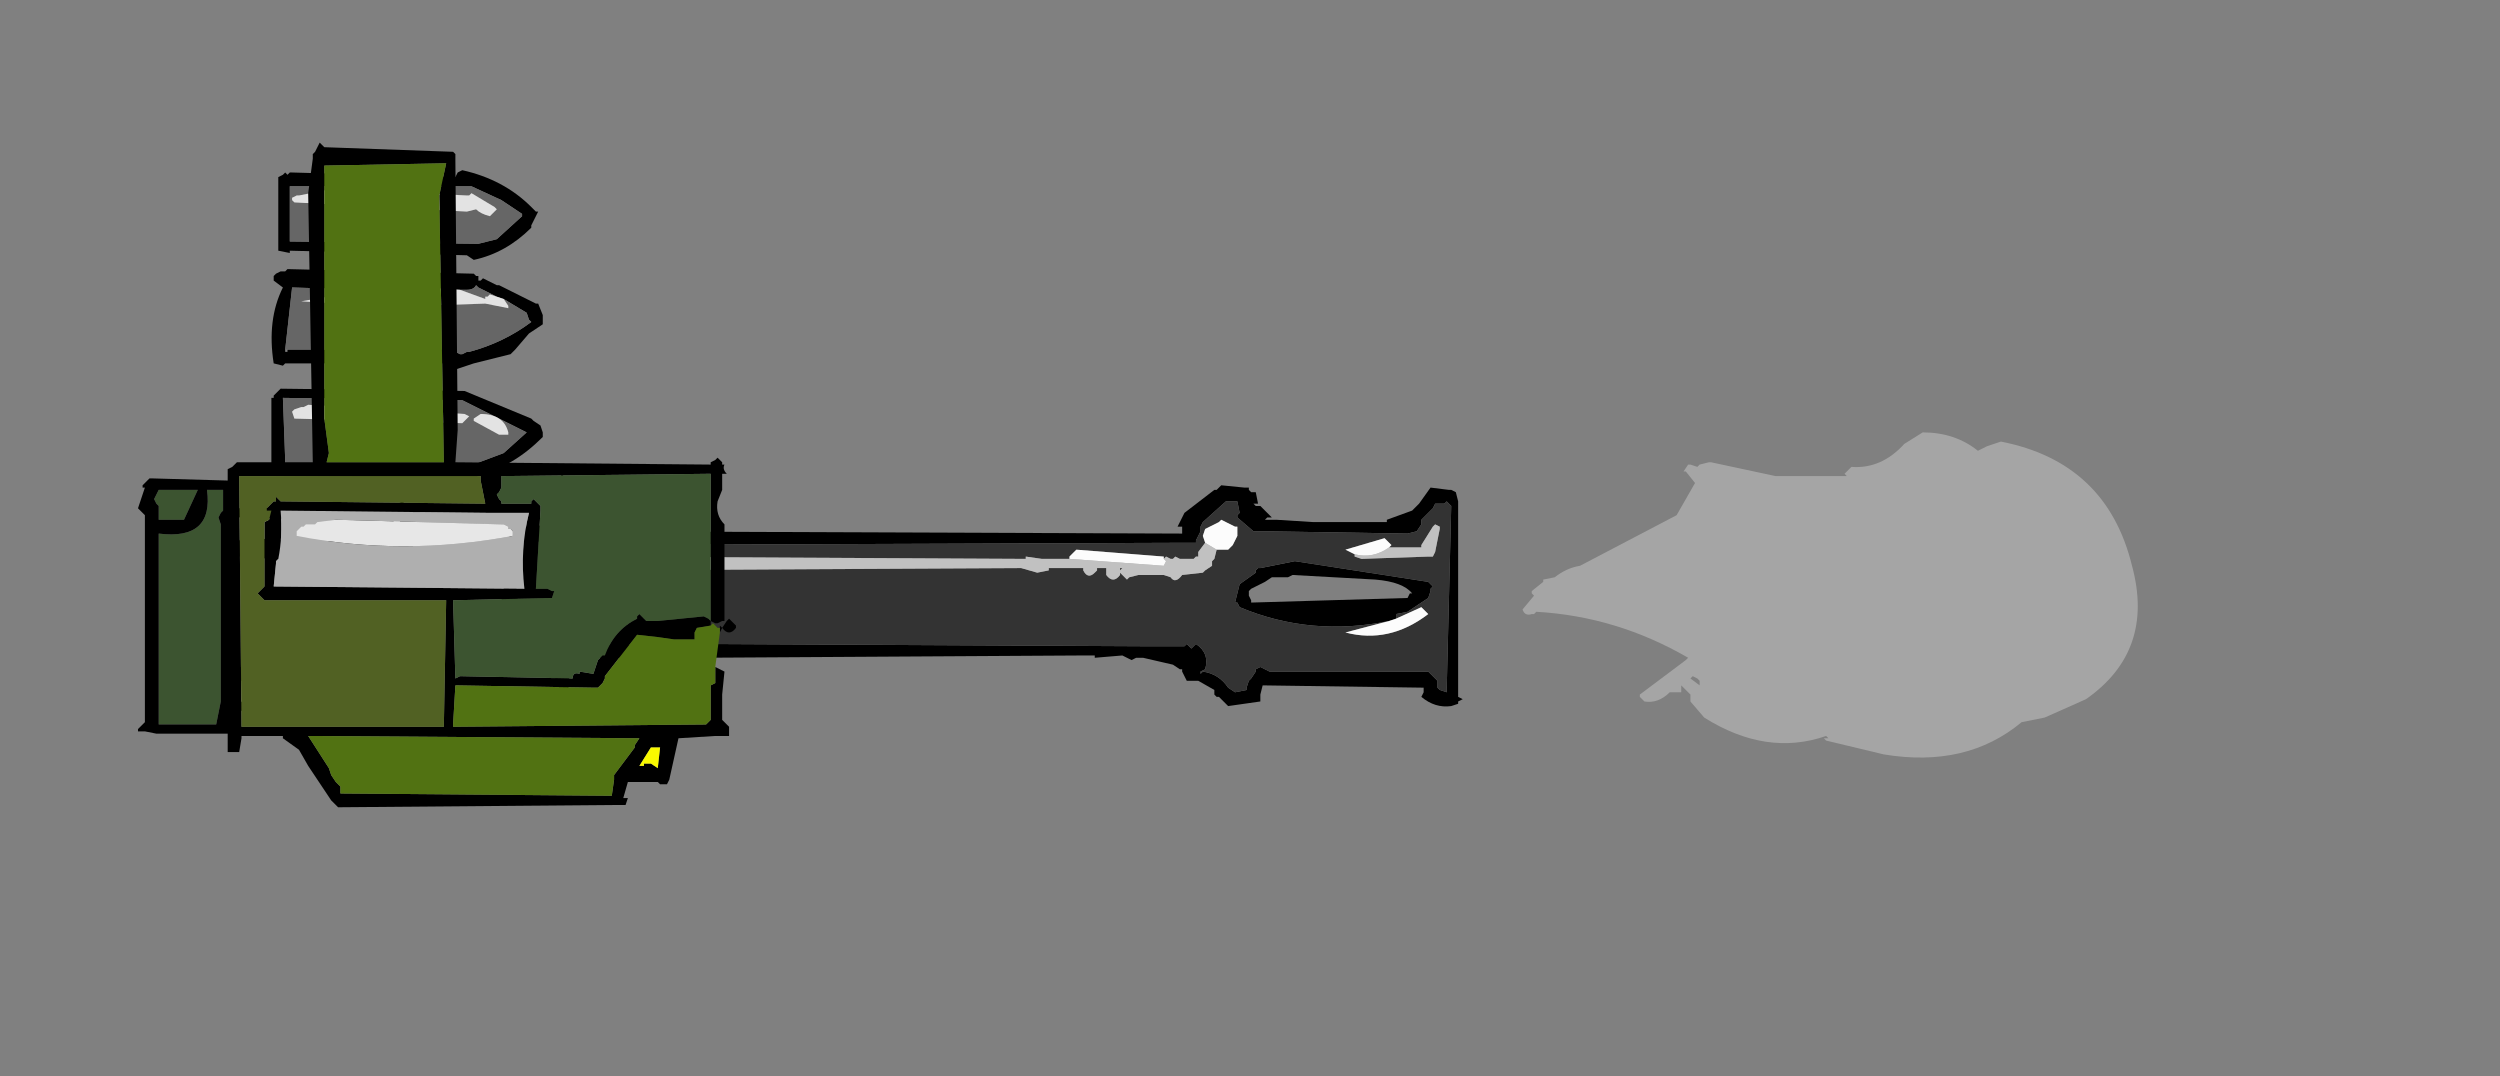 <?xml version="1.0" encoding="UTF-8" standalone="no"?>
<svg xmlns:xlink="http://www.w3.org/1999/xlink" height="140.4px" width="326.1px" xmlns="http://www.w3.org/2000/svg">
  <rect width="100%" height="100%" fill="#808080" stroke="none"/>
  <g transform="matrix(6.0, 0.0, 0.0, 6.0, 57.6, 79.2)">
    <use height="5.6" transform="matrix(1.0, 0.0, 0.0, 1.0, -6.6, -2.8)" width="6.5" xlink:href="#shape0"/>
    <use height="5.1" transform="matrix(1.0, 0.0, 0.0, 1.0, 1.3, -2.9)" width="20.9" xlink:href="#shape1"/>
    <use height="14.45" transform="matrix(1.0, 0.0, 0.0, 1.0, -4.65, -10.1)" width="11.05" xlink:href="#shape2"/>
    <use height="7.05" transform="matrix(1.0, 0.0, 0.0, 1.0, 23.5, -3.8)" width="13.35" xlink:href="#sprite0"/>
  </g>
  <defs>
    <g id="shape0" transform="matrix(1.0, 0.0, 0.0, 1.0, 6.6, 2.8)">
      <path d="M-5.3 -2.55 L-5.6 -1.9 -6.15 -1.9 -6.15 -2.2 -6.2 -2.25 -6.25 -2.35 -6.2 -2.45 -6.15 -2.55 -5.3 -2.55 M-4.75 -2.1 L-4.8 -2.05 -4.85 -1.95 -4.8 -1.8 -4.8 1.5 -4.8 1.6 -4.8 2.05 -4.9 2.55 -6.15 2.55 -6.15 2.45 -6.15 2.3 -6.15 -1.6 Q-4.95 -1.45 -5.1 -2.55 L-4.75 -2.55 -4.75 -2.45 -4.75 -2.1" fill="#3c5430" fill-rule="evenodd" stroke="none"/>
      <path d="M-4.75 -2.1 L-4.75 -2.45 -4.75 -2.55 -5.1 -2.55 Q-4.95 -1.45 -6.15 -1.6 L-6.15 2.3 -6.15 2.45 -6.15 2.55 -4.9 2.55 -4.8 2.05 -4.8 1.6 -4.8 1.5 -4.8 -1.8 -4.85 -1.95 -4.8 -2.05 -4.75 -2.1 M-5.3 -2.55 L-6.15 -2.55 -6.2 -2.45 -6.25 -2.35 -6.2 -2.25 -6.15 -2.2 -6.15 -1.9 -5.6 -1.9 -5.3 -2.55 M-6.35 -2.8 L-6.3 -2.8 -4.55 -2.75 -4.5 -2.7 -4.45 -2.7 -4.5 -2.55 -4.45 -2.15 -1.15 -2.2 -1.05 -2.25 -0.95 -2.25 -0.85 -2.3 -0.75 -2.2 Q-0.55 -2.2 -0.45 -2.0 L-0.45 -1.95 -0.45 -1.9 -0.5 -1.9 -0.55 -1.85 -0.6 -1.85 -0.6 -1.75 -0.6 -1.7 -0.85 -1.4 -0.7 -1.4 -0.65 -1.35 -0.6 -1.3 -0.65 -1.25 -0.65 -1.2 -0.75 -1.2 -0.9 -1.15 -0.95 -1.15 -1.05 -1.15 Q-2.75 -0.95 -4.4 -1.1 L-4.45 -1.1 -4.5 -1.0 -4.5 -0.95 -4.5 1.3 -0.8 1.35 -0.75 1.3 -0.7 1.3 -0.6 1.35 -0.35 1.35 -0.35 1.4 -0.3 1.4 -0.3 1.5 -0.35 1.55 -0.45 1.55 -0.4 1.7 -0.35 1.75 -0.35 1.9 -0.35 1.95 -0.45 2.1 -0.2 2.1 -0.15 2.15 -0.1 2.15 -0.15 2.3 -0.25 2.3 -4.55 2.25 -4.55 2.3 -4.55 2.4 -4.55 2.55 -4.5 2.6 -4.45 2.65 -4.5 2.75 -4.6 2.75 -6.2 2.75 -6.45 2.7 -6.5 2.7 -6.6 2.7 -6.6 2.65 -6.45 2.5 -6.45 2.45 -6.45 2.4 -6.45 -1.85 -6.45 -2.0 -6.6 -2.15 -6.45 -2.6 -6.5 -2.6 -6.5 -2.65 -6.35 -2.8 M-4.45 -1.75 L-4.45 -1.45 -4.4 -1.45 -4.35 -1.5 -1.15 -1.4 -1.1 -1.6 -1.05 -1.7 -0.9 -1.85 -0.95 -1.95 -1.0 -1.9 -1.05 -1.85 -4.45 -1.95 -4.45 -1.85 -4.45 -1.8 -4.45 -1.75 M-0.85 2.0 L-0.75 1.9 -0.7 1.85 -0.75 1.6 -4.5 1.6 -4.5 2.05 -4.45 2.05 -0.85 2.1 -0.85 2.0" fill="#000000" fill-rule="evenodd" stroke="none"/>
      <path d="M-0.85 2.0 L-0.85 2.1 -4.45 2.05 -4.5 2.05 -4.5 1.6 -0.75 1.6 -0.7 1.85 -0.75 1.9 -0.85 2.0 M-4.45 -1.75 L-4.45 -1.8 -4.45 -1.85 -4.45 -1.95 -1.05 -1.85 -1.0 -1.9 -0.95 -1.95 -0.9 -1.85 -1.05 -1.7 -1.1 -1.6 -1.15 -1.4 -4.35 -1.5 -4.4 -1.45 -4.45 -1.45 -4.45 -1.75" fill="#afafaf" fill-rule="evenodd" stroke="none"/>
    </g>
    <g id="shape1" transform="matrix(1.0, 0.0, 0.0, 1.0, -1.05, 2.9)">
      <path d="M1.2 -1.35 L1.25 -1.7 2.1 -1.8 2.1 -1.9 2.15 -1.95 2.2 -1.95 Q2.15 -2.5 2.35 -2.85 L2.35 -2.9 2.4 -2.85 2.45 -2.8 2.5 -1.9 2.6 -1.8 2.65 -1.8 2.85 -1.75 2.9 -1.7 2.95 -1.7 2.95 -1.65 15.85 -1.6 15.85 -1.75 15.75 -1.75 15.8 -1.85 15.9 -2.05 16.55 -2.55 16.6 -2.55 16.7 -2.65 17.2 -2.6 17.3 -2.6 17.3 -2.55 17.35 -2.5 17.45 -2.5 17.5 -2.25 17.4 -2.25 17.45 -2.2 17.55 -2.2 17.8 -1.95 17.7 -1.95 17.65 -1.9 17.7 -1.9 17.9 -1.9 18.7 -1.85 19.25 -1.85 20.2 -1.85 20.3 -1.85 20.7 -1.85 20.3 -1.85 20.3 -1.9 20.85 -2.1 20.95 -2.2 21.0 -2.25 21.25 -2.6 21.65 -2.55 21.7 -2.55 21.8 -2.5 21.85 -2.3 21.85 -2.25 21.85 1.95 21.95 2.0 21.85 2.05 21.85 2.1 21.7 2.15 Q21.35 2.2 21.05 1.95 L21.1 1.85 21.1 1.75 17.6 1.7 17.55 1.9 17.55 1.95 17.55 2.05 16.85 2.15 16.8 2.1 16.7 2.0 16.65 1.95 16.6 1.95 16.55 1.9 16.55 1.8 16.2 1.6 16.1 1.6 15.95 1.6 15.85 1.4 15.85 1.35 15.8 1.35 15.65 1.25 15.0 1.1 14.85 1.1 14.75 1.15 14.55 1.05 13.95 1.1 13.95 1.05 13.65 1.05 5.35 1.1 2.7 1.1 2.65 1.2 2.55 1.25 2.5 1.85 2.5 1.9 2.3 1.9 2.3 1.6 2.2 1.55 2.2 1.45 2.25 1.4 2.25 1.3 1.3 1.25 Q0.9 0.5 1.1 -0.4 L1.2 -1.35 M2.4 -1.45 L1.5 -1.4 1.4 -0.45 1.45 0.95 1.6 1.0 Q1.85 0.75 2.2 0.8 L2.2 0.35 2.2 0.2 2.3 0.15 2.35 0.1 2.4 0.15 2.4 0.1 2.45 0.15 2.55 0.15 2.6 0.15 2.75 0.8 5.45 0.85 5.45 0.8 15.1 0.85 15.55 0.85 15.85 0.85 15.9 0.85 15.95 0.8 16.05 0.9 16.1 0.85 16.15 0.8 Q16.45 1.0 16.35 1.35 L16.25 1.4 16.25 1.45 16.3 1.4 Q16.65 1.45 16.85 1.75 L17.0 1.85 17.25 1.8 17.25 1.75 17.3 1.6 17.35 1.55 17.45 1.4 17.45 1.35 17.55 1.3 17.75 1.4 21.2 1.4 21.35 1.55 21.4 1.6 21.4 1.75 21.45 1.8 21.6 1.85 21.7 -2.2 21.65 -2.25 21.6 -2.3 21.55 -2.25 21.45 -2.25 21.35 -2.25 21.3 -2.15 21.25 -2.1 21.05 -1.9 21.05 -1.8 20.95 -1.65 20.75 -1.6 17.65 -1.65 17.55 -1.65 17.4 -1.65 17.05 -1.95 17.05 -2.0 17.1 -2.05 17.05 -2.3 16.8 -2.3 16.3 -1.85 16.25 -1.75 16.25 -1.65 16.15 -1.45 16.15 -1.4 15.9 -1.4 2.55 -1.35 2.4 -1.45 M20.35 0.3 Q18.65 0.65 17.1 0.0 L17.05 -0.1 17.0 -0.1 17.1 -0.5 17.45 -0.75 17.45 -0.8 17.5 -0.85 17.55 -0.85 18.3 -1.0 21.2 -0.55 21.25 -0.5 21.3 -0.45 21.25 -0.4 21.25 -0.35 21.2 -0.2 20.75 0.1 20.5 0.15 20.5 0.2 20.5 0.25 20.35 0.3 M17.35 -0.15 L17.35 -0.1 20.75 -0.2 20.8 -0.3 20.85 -0.3 Q20.65 -0.55 20.05 -0.6 L18.25 -0.7 18.15 -0.65 17.8 -0.65 17.65 -0.55 17.35 -0.4 17.3 -0.35 17.3 -0.25 17.35 -0.15 M15.05 1.1 L15.0 1.1 15.05 1.1" fill="#000000" fill-rule="evenodd" stroke="none"/>
      <path d="M13.4 -1.05 L12.8 -1.05 12.45 -1.1 12.45 -1.05 12.4 -1.05 2.8 -1.1 2.8 -1.05 2.65 -0.95 2.65 -0.9 2.8 -0.8 12.35 -0.85 12.7 -0.75 12.95 -0.8 12.95 -0.85 13.7 -0.85 13.7 -0.8 Q13.8 -0.6 13.95 -0.75 L14.0 -0.8 14.0 -0.85 14.2 -0.85 14.2 -0.7 Q14.35 -0.5 14.5 -0.7 L14.5 -0.75 14.65 -0.6 14.7 -0.65 14.9 -0.7 15.15 -0.7 15.25 -0.7 15.3 -0.7 15.45 -0.7 15.6 -0.65 Q15.7 -0.5 15.85 -0.7 L16.3 -0.75 16.35 -0.8 16.5 -0.9 16.5 -1.0 16.55 -1.05 16.6 -1.25 16.8 -1.25 16.85 -1.25 16.95 -1.35 17.05 -1.55 17.05 -1.75 17.0 -1.75 16.7 -1.9 16.65 -1.85 16.35 -1.7 16.3 -1.55 16.35 -1.4 16.2 -1.2 16.2 -1.1 16.15 -1.1 16.1 -1.05 15.8 -1.05 15.7 -1.1 15.65 -1.05 15.6 -1.05 15.5 -1.1 15.45 -1.05 15.45 -1.1 13.55 -1.25 13.4 -1.1 13.4 -1.05 M2.4 -1.45 L2.55 -1.35 15.9 -1.4 16.15 -1.4 16.15 -1.45 16.25 -1.65 16.25 -1.75 16.3 -1.85 16.8 -2.3 17.05 -2.3 17.1 -2.05 17.05 -2.0 17.05 -1.95 17.4 -1.65 17.55 -1.65 17.65 -1.65 20.75 -1.6 20.95 -1.65 21.05 -1.8 21.05 -1.9 21.25 -2.1 21.3 -2.15 21.35 -2.25 21.45 -2.25 21.55 -2.25 21.6 -2.3 21.65 -2.25 21.7 -2.2 21.6 1.85 21.45 1.8 21.4 1.75 21.4 1.6 21.35 1.55 21.2 1.4 17.75 1.4 17.55 1.3 17.45 1.35 17.45 1.4 17.35 1.55 17.3 1.6 17.25 1.75 17.25 1.8 17.0 1.85 16.85 1.75 Q16.65 1.45 16.3 1.4 L16.25 1.45 16.25 1.4 16.35 1.35 Q16.45 1.0 16.15 0.8 L16.1 0.85 16.05 0.9 15.95 0.8 15.9 0.85 15.85 0.85 15.55 0.85 15.1 0.85 5.45 0.8 5.45 0.85 2.75 0.8 2.6 0.15 2.55 0.15 2.45 0.15 2.4 0.1 2.4 0.15 2.35 0.1 2.3 0.15 2.2 0.2 2.2 0.35 2.2 0.8 Q1.85 0.75 1.6 1.0 L1.45 0.95 1.4 -0.45 1.5 -1.4 2.4 -1.45 M14.5 -0.8 L14.5 -0.85 14.55 -0.85 14.5 -0.8 M20.5 0.25 L20.5 0.2 20.5 0.15 20.75 0.1 21.2 -0.2 21.25 -0.35 21.25 -0.4 21.3 -0.45 21.25 -0.5 21.2 -0.55 18.3 -1.0 17.55 -0.85 17.5 -0.85 17.45 -0.8 17.45 -0.75 17.1 -0.5 17.0 -0.1 17.05 -0.1 17.1 0.0 Q18.65 0.65 20.35 0.3 L19.4 0.55 Q20.35 0.8 21.2 0.15 L21.05 0.0 20.5 0.25 M19.6 -1.15 L19.6 -1.1 19.75 -1.05 21.2 -1.1 21.3 -1.1 21.35 -1.2 21.45 -1.7 21.45 -1.75 21.35 -1.8 21.3 -1.75 21.05 -1.35 21.05 -1.3 20.35 -1.3 20.4 -1.35 20.25 -1.5 19.4 -1.25 19.6 -1.15" fill="#333333" fill-rule="evenodd" stroke="none"/>
      <path d="M16.6 -1.25 L16.55 -1.05 16.5 -1.0 16.5 -0.9 16.35 -0.8 16.3 -0.75 15.85 -0.7 Q15.7 -0.5 15.6 -0.65 L15.45 -0.7 15.3 -0.7 15.25 -0.7 15.15 -0.7 14.9 -0.7 14.7 -0.65 14.65 -0.6 14.5 -0.75 14.5 -0.7 Q14.35 -0.5 14.2 -0.7 L14.2 -0.85 14.0 -0.85 14.0 -0.8 13.95 -0.75 Q13.8 -0.6 13.7 -0.8 L13.7 -0.85 12.95 -0.85 12.95 -0.8 12.7 -0.75 12.35 -0.85 2.8 -0.8 2.65 -0.9 2.65 -0.95 2.8 -1.05 2.8 -1.1 12.4 -1.05 12.45 -1.05 12.45 -1.1 12.8 -1.05 13.4 -1.05 15.45 -0.9 15.5 -1.0 15.45 -1.05 15.5 -1.1 15.6 -1.05 15.65 -1.05 15.7 -1.1 15.8 -1.05 16.1 -1.05 16.15 -1.1 16.2 -1.1 16.2 -1.2 16.35 -1.4 16.6 -1.25 M14.5 -0.8 L14.55 -0.85 14.5 -0.85 14.5 -0.8 M20.35 -1.3 L21.05 -1.3 21.05 -1.35 21.3 -1.75 21.35 -1.8 21.45 -1.75 21.45 -1.7 21.35 -1.2 21.3 -1.1 21.2 -1.1 19.75 -1.05 19.6 -1.1 19.6 -1.15 Q20.0 -1.05 20.35 -1.3" fill="#c1c1c1" fill-rule="evenodd" stroke="none"/>
      <path d="M13.4 -1.05 L13.4 -1.1 13.55 -1.25 15.45 -1.1 15.45 -1.05 15.5 -1.0 15.45 -0.9 13.4 -1.05 M16.35 -1.4 L16.3 -1.55 16.35 -1.7 16.65 -1.85 16.7 -1.9 17.0 -1.75 17.05 -1.75 17.05 -1.55 16.95 -1.35 16.85 -1.25 16.8 -1.25 16.6 -1.25 16.35 -1.4 M20.5 0.25 L21.05 0.0 21.2 0.15 Q20.35 0.8 19.4 0.55 L20.35 0.3 20.5 0.25 M19.6 -1.15 L19.4 -1.25 20.25 -1.5 20.4 -1.35 20.35 -1.3 Q20.0 -1.05 19.6 -1.15" fill="#fcfcfc" fill-rule="evenodd" stroke="none"/>
    </g>
    <g id="shape2" transform="matrix(1.0, 0.0, 0.0, 1.0, 4.65, 10.1)">
      <path d="M0.35 -9.45 L0.45 -9.5 Q1.35 -9.3 1.95 -8.7 L2.05 -8.6 2.1 -8.6 1.95 -8.3 1.95 -8.25 Q1.4 -7.7 0.7 -7.55 L0.55 -7.65 -3.3 -7.75 -3.3 -7.7 -3.55 -7.75 -3.55 -9.3 -3.55 -9.35 -3.45 -9.4 -3.4 -9.45 -3.35 -9.4 -3.3 -9.45 -3.25 -9.45 0.3 -9.35 0.35 -9.45 M1.75 -8.55 L1.3 -8.85 0.65 -9.15 0.55 -9.15 -3.3 -9.15 -3.3 -7.95 0.75 -7.9 0.8 -7.9 1.2 -8.0 1.75 -8.5 1.75 -8.55 M0.8 -7.1 L0.85 -7.1 0.9 -7.15 1.2 -7.0 1.25 -7.0 2.05 -6.6 2.1 -6.6 2.2 -6.35 2.2 -6.15 1.9 -5.95 1.6 -5.6 1.5 -5.5 0.7 -5.3 0.25 -5.15 0.15 -5.2 0.1 -5.3 -3.35 -5.3 -3.4 -5.3 -3.45 -5.25 -3.65 -5.3 Q-3.8 -6.25 -3.45 -6.95 L-3.65 -7.1 -3.65 -7.2 -3.6 -7.25 -3.5 -7.3 -3.4 -7.3 -3.35 -7.35 0.7 -7.25 0.75 -7.2 0.8 -7.2 0.8 -7.1 M1.2 -6.75 L0.8 -6.95 0.75 -7.0 Q0.7 -6.9 0.55 -6.9 L0.4 -6.9 -0.45 -6.95 -1.6 -6.9 -3.25 -6.95 -3.4 -5.6 -3.4 -5.55 -3.35 -5.55 -3.35 -5.6 0.25 -5.6 0.3 -5.55 0.4 -5.5 0.45 -5.5 0.55 -5.55 0.6 -5.55 Q1.35 -5.75 1.95 -6.2 L1.9 -6.25 1.85 -6.4 1.35 -6.7 1.2 -6.75 M0.5 -4.7 L1.95 -4.1 2.0 -4.05 2.15 -3.95 2.2 -3.8 2.2 -3.75 2.2 -3.7 Q1.55 -3.05 0.85 -2.9 L0.8 -2.85 0.7 -2.8 -3.6 -2.85 -3.65 -2.9 -3.7 -2.95 -3.7 -4.45 -3.7 -4.55 -3.65 -4.55 -3.65 -4.6 -3.5 -4.75 0.45 -4.7 0.5 -4.7 M0.4 -4.5 L-3.45 -4.55 -3.4 -3.2 -3.4 -3.1 0.55 -3.05 1.35 -3.35 1.85 -3.8 0.45 -4.5 0.4 -4.5" fill="#000000" fill-rule="evenodd" stroke="none"/>
      <path d="M1.75 -8.55 L1.75 -8.5 1.2 -8.0 0.8 -7.9 0.75 -7.9 -3.3 -7.95 -3.3 -9.15 0.55 -9.15 0.65 -9.15 1.3 -8.85 1.75 -8.55 M1.15 -8.7 L0.65 -9.0 0.6 -8.95 0.55 -8.95 -2.35 -9.1 -3.1 -8.95 -3.15 -8.95 -3.25 -8.9 -3.25 -8.85 -3.2 -8.8 0.55 -8.6 0.75 -8.65 Q0.85 -8.55 1.05 -8.5 L1.15 -8.6 1.2 -8.65 1.15 -8.7 M0.4 -6.9 L0.55 -6.9 Q0.7 -6.9 0.75 -7.0 L0.8 -6.95 1.2 -6.75 1.05 -6.8 1.0 -6.75 0.95 -6.75 0.95 -6.7 0.4 -6.9 M1.35 -6.7 L1.85 -6.4 1.9 -6.25 1.95 -6.2 Q1.35 -5.75 0.6 -5.55 L0.55 -5.55 0.45 -5.5 0.4 -5.5 0.3 -5.55 0.25 -5.6 -3.35 -5.6 -3.4 -5.6 -3.25 -6.95 -1.6 -6.9 -3.05 -6.65 -1.5 -6.55 -0.5 -6.55 0.95 -6.6 1.45 -6.5 1.45 -6.55 1.35 -6.7 M0.6 -4.15 L0.5 -4.2 -2.9 -4.4 -3.0 -4.35 -3.05 -4.35 -3.2 -4.3 -3.25 -4.25 -3.2 -4.1 0.45 -4.0 0.5 -4.05 0.6 -4.15 M0.7 -4.05 L1.25 -3.75 1.45 -3.75 1.45 -3.8 Q1.35 -4.2 0.85 -4.2 L0.7 -4.1 0.7 -4.05 M0.4 -4.5 L0.45 -4.5 1.85 -3.8 1.35 -3.35 0.55 -3.05 -3.4 -3.1 -3.4 -3.2 -3.45 -4.55 0.4 -4.5" fill="#666666" fill-rule="evenodd" stroke="none"/>
      <path d="M1.15 -8.7 L1.2 -8.65 1.15 -8.6 1.05 -8.5 Q0.85 -8.55 0.75 -8.65 L0.55 -8.6 -3.2 -8.8 -3.25 -8.85 -3.25 -8.9 -3.15 -8.95 -3.1 -8.95 -2.35 -9.1 0.55 -8.95 0.6 -8.95 0.65 -9.0 1.15 -8.7 M0.4 -6.9 L0.95 -6.7 0.95 -6.75 1.0 -6.75 1.05 -6.8 1.2 -6.75 1.35 -6.7 1.45 -6.55 1.45 -6.5 0.95 -6.6 -0.5 -6.55 -1.5 -6.55 -3.05 -6.65 -1.6 -6.9 -0.45 -6.95 0.4 -6.9 M0.7 -4.05 L0.7 -4.1 0.85 -4.2 Q1.35 -4.2 1.45 -3.8 L1.45 -3.75 1.25 -3.75 0.7 -4.05 M0.6 -4.15 L0.5 -4.05 0.45 -4.0 -3.2 -4.1 -3.25 -4.25 -3.2 -4.3 -3.05 -4.35 -3.0 -4.35 -2.9 -4.4 0.5 -4.2 0.6 -4.15" fill="#e3e3e3" fill-rule="evenodd" stroke="none"/>
      <path d="M5.95 1.3 L6.15 1.4 6.1 1.9 6.1 2.45 6.25 2.6 6.25 2.8 6.2 2.8 6.0 2.8 5.95 2.8 5.15 2.85 4.95 3.75 4.9 3.85 4.75 3.85 4.7 3.8 4.05 3.8 3.95 4.15 4.0 4.15 4.05 4.15 4.0 4.3 3.95 4.3 3.8 4.3 -2.25 4.35 -2.4 4.2 -2.9 3.45 -3.1 3.1 -3.45 2.85 -3.45 2.8 -4.3 2.8 -4.35 2.8 -4.35 2.85 -4.4 3.15 -4.65 3.15 -4.65 -2.75 -4.65 -3.0 -4.55 -3.05 -4.45 -3.15 -2.8 -3.15 -2.9 -9.0 -2.8 -9.75 -2.8 -9.85 -2.75 -9.9 -2.65 -10.1 -2.6 -10.05 -2.55 -10.0 0.25 -9.9 0.3 -9.85 0.3 -9.75 0.3 -9.7 0.35 -3.85 0.3 -3.15 5.85 -3.1 5.85 -3.15 5.95 -3.2 6.0 -3.25 6.05 -3.2 6.1 -3.15 6.1 -3.1 6.15 -3.1 Q6.1 -3.0 6.2 -2.9 L6.1 -2.9 6.1 -2.55 6.0 -2.3 Q5.95 -2.0 6.15 -1.8 L6.15 0.3 6.1 0.3 6.0 0.35 5.95 0.35 5.85 0.3 5.85 0.35 5.9 0.35 5.85 0.35 5.85 0.4 5.55 0.45 5.5 0.55 5.5 0.7 5.05 0.7 4.7 0.65 4.25 0.6 3.55 1.5 3.55 1.55 3.5 1.65 3.45 1.7 3.4 1.75 3.3 1.75 0.3 1.7 0.25 2.55 0.25 2.6 5.75 2.55 5.8 2.5 5.85 2.45 5.85 1.7 5.95 1.65 5.95 1.6 5.95 1.3 M6.05 0.45 L6.05 0.4 6.1 0.45 6.2 0.3 6.25 0.25 6.4 0.4 6.4 0.45 Q6.25 0.65 6.1 0.45 L6.05 0.55 6.05 0.45 M-2.5 -3.15 L0.05 -3.15 -0.05 -8.95 0.1 -9.65 -2.55 -9.6 -2.55 -4.1 -2.45 -3.35 -2.5 -3.15 M-3.6 -2.4 L-3.55 -2.35 -3.5 -2.3 0.95 -2.25 0.85 -2.75 0.85 -2.85 -4.4 -2.85 -4.35 2.6 0.05 2.6 0.05 2.55 0.1 -0.15 -3.85 -0.15 -4.0 -0.3 -3.85 -0.45 -3.85 -1.8 -3.85 -1.85 -3.75 -1.9 -3.7 -2.1 -3.8 -2.1 -3.8 -2.15 -3.65 -2.3 -3.6 -2.3 -3.6 -2.35 -3.6 -2.4 M-3.65 -0.45 L1.8 -0.4 Q1.7 -1.25 1.9 -2.05 L1.05 -2.05 -3.5 -2.1 Q-3.45 -1.55 -3.55 -1.05 L-3.6 -1.0 -3.6 -0.95 -3.65 -0.45 M1.3 -2.7 L1.3 -2.6 1.25 -2.5 1.2 -2.45 1.25 -2.35 1.3 -2.3 1.3 -2.25 1.95 -2.25 1.95 -2.3 2.0 -2.35 2.1 -2.25 2.15 -2.2 2.15 -2.1 2.05 -0.4 2.3 -0.4 2.4 -0.35 2.45 -0.35 2.4 -0.2 2.35 -0.2 0.25 -0.15 0.3 1.55 0.4 1.5 2.85 1.55 Q2.85 1.4 3.0 1.45 L3.0 1.4 3.3 1.45 3.4 1.15 3.45 1.1 3.5 1.05 3.55 1.05 Q3.75 0.5 4.25 0.25 L4.25 0.2 4.3 0.15 4.45 0.3 4.7 0.3 5.7 0.2 5.8 0.25 5.85 0.3 5.85 -2.9 1.3 -2.85 1.3 -2.7 M4.3 2.85 L-2.9 2.8 -2.45 3.5 -2.4 3.65 -2.3 3.8 -2.2 3.9 -2.2 4.05 3.7 4.1 3.75 3.75 3.75 3.65 4.2 3.05 4.2 3.0 4.3 2.85 M4.55 3.05 L4.3 3.45 4.4 3.45 4.4 3.4 4.55 3.4 4.7 3.5 4.75 3.05 4.55 3.05" fill="#000000" fill-rule="evenodd" stroke="none"/>
      <path d="M1.3 -2.7 L1.3 -2.85 5.85 -2.9 5.85 0.3 5.8 0.25 5.7 0.2 4.7 0.3 4.45 0.3 4.3 0.15 4.25 0.2 4.25 0.25 Q3.75 0.5 3.55 1.05 L3.5 1.05 3.45 1.1 3.4 1.15 3.3 1.45 3.0 1.4 3.0 1.45 Q2.85 1.4 2.85 1.55 L0.4 1.5 0.3 1.55 0.25 -0.15 2.35 -0.2 2.4 -0.2 2.45 -0.35 2.4 -0.35 2.3 -0.4 2.05 -0.4 2.15 -2.1 2.15 -2.2 2.1 -2.25 2.0 -2.35 1.95 -2.3 1.95 -2.25 1.3 -2.25 1.3 -2.3 1.25 -2.35 1.2 -2.45 1.25 -2.5 1.3 -2.6 1.3 -2.7" fill="#3c5430" fill-rule="evenodd" stroke="none"/>
      <path d="M-2.75 -1.8 L-2.85 -1.8 -2.95 -1.8 -3.0 -1.75 -3.05 -1.75 -3.1 -1.7 -3.15 -1.65 -3.15 -1.55 Q-0.85 -1.1 1.55 -1.55 L1.55 -1.65 1.5 -1.7 1.45 -1.7 1.45 -1.75 1.35 -1.8 1.3 -1.8 -2.3 -1.9 -2.7 -1.85 -2.75 -1.8 M-3.65 -0.45 L-3.6 -0.95 -3.6 -1.0 -3.55 -1.05 Q-3.45 -1.55 -3.5 -2.1 L1.05 -2.05 1.9 -2.05 Q1.7 -1.25 1.8 -0.4 L-3.65 -0.45" fill="#afafaf" fill-rule="evenodd" stroke="none"/>
      <path d="M-2.75 -1.8 L-2.7 -1.85 -2.3 -1.9 1.3 -1.8 1.35 -1.8 1.45 -1.75 1.45 -1.7 1.5 -1.7 1.55 -1.65 1.55 -1.55 Q-0.85 -1.1 -3.15 -1.55 L-3.15 -1.65 -3.1 -1.7 -3.05 -1.75 -3.0 -1.75 -2.95 -1.8 -2.85 -1.8 -2.75 -1.8" fill="#e7e7e7" fill-rule="evenodd" stroke="none"/>
      <path d="M-3.6 -2.4 L-3.6 -2.35 -3.6 -2.3 -3.65 -2.3 -3.8 -2.15 -3.8 -2.1 -3.7 -2.1 -3.75 -1.9 -3.85 -1.85 -3.85 -1.8 -3.85 -0.45 -4.0 -0.3 -3.85 -0.15 0.1 -0.15 0.05 2.55 0.05 2.6 -4.35 2.6 -4.4 -2.85 0.85 -2.85 0.85 -2.75 0.95 -2.25 -3.5 -2.3 -3.55 -2.35 -3.6 -2.4" fill="#516123" fill-rule="evenodd" stroke="none"/>
      <path d="M5.85 0.4 L5.9 0.35 6.0 0.45 6.05 0.45 6.05 0.55 5.95 1.3 5.95 1.6 5.95 1.65 5.85 1.7 5.85 2.45 5.8 2.5 5.75 2.55 0.25 2.6 0.25 2.55 0.3 1.7 3.3 1.75 3.4 1.75 3.45 1.7 3.5 1.65 3.55 1.55 3.55 1.5 4.25 0.6 4.7 0.65 5.05 0.7 5.5 0.7 5.5 0.55 5.55 0.45 5.85 0.4 M-2.5 -3.15 L-2.45 -3.35 -2.55 -4.1 -2.55 -9.6 0.1 -9.65 -0.05 -8.95 0.05 -3.15 -2.5 -3.15 M4.3 2.85 L4.2 3.0 4.2 3.05 3.75 3.65 3.75 3.75 3.7 4.1 -2.2 4.05 -2.2 3.9 -2.3 3.8 -2.4 3.65 -2.45 3.5 -2.9 2.8 4.3 2.85" fill="#517212" fill-rule="evenodd" stroke="none"/>
      <path d="M4.55 3.05 L4.75 3.05 4.7 3.5 4.55 3.4 4.4 3.4 4.4 3.45 4.3 3.45 4.55 3.05" fill="#f9f900" fill-rule="evenodd" stroke="none"/>
    </g>
    <g id="sprite0" transform="matrix(1.0, 0.0, 0.0, 1.0, 0.0, 0.0)">
      <use height="7.05" transform="matrix(1.0, 0.0, 0.0, 1.0, 0.0, 0.0)" width="13.35" xlink:href="#shape3"/>
    </g>
    <g id="shape3" transform="matrix(1.0, 0.0, 0.0, 1.0, 0.0, 0.0)">
      <path d="M0.7 3.15 Q0.95 2.95 1.25 2.9 L3.35 1.8 3.75 1.1 3.55 0.85 3.5 0.85 3.6 0.7 3.65 0.7 3.8 0.75 3.85 0.7 4.05 0.65 4.1 0.65 5.5 0.95 7.05 0.95 7.0 0.9 7.05 0.85 7.1 0.8 7.15 0.75 Q7.8 0.8 8.3 0.25 L8.7 0.0 Q9.4 0.0 9.9 0.4 L10.1 0.3 10.4 0.2 Q12.7 0.65 13.25 2.9 13.75 4.75 12.25 5.8 L11.35 6.2 10.85 6.3 Q9.65 7.3 7.85 7.0 L6.6 6.7 6.55 6.65 6.65 6.65 6.6 6.6 Q5.3 7.05 3.95 6.2 L3.65 5.85 3.65 5.7 3.45 5.5 3.45 5.65 3.2 5.65 Q2.95 5.9 2.65 5.85 L2.55 5.75 2.55 5.7 3.55 4.95 3.6 4.9 Q2.05 4.0 0.3 3.9 L0.25 3.95 0.2 3.95 Q0.05 4.0 0.0 3.85 L0.25 3.55 0.2 3.5 0.2 3.45 0.45 3.25 0.45 3.2 0.7 3.15 M3.7 5.3 L3.65 5.35 3.85 5.5 3.85 5.4 3.8 5.35 3.7 5.3" fill="#cccccc" fill-opacity="0.498" fill-rule="evenodd" stroke="none"/>
    </g>
  </defs>
</svg>
